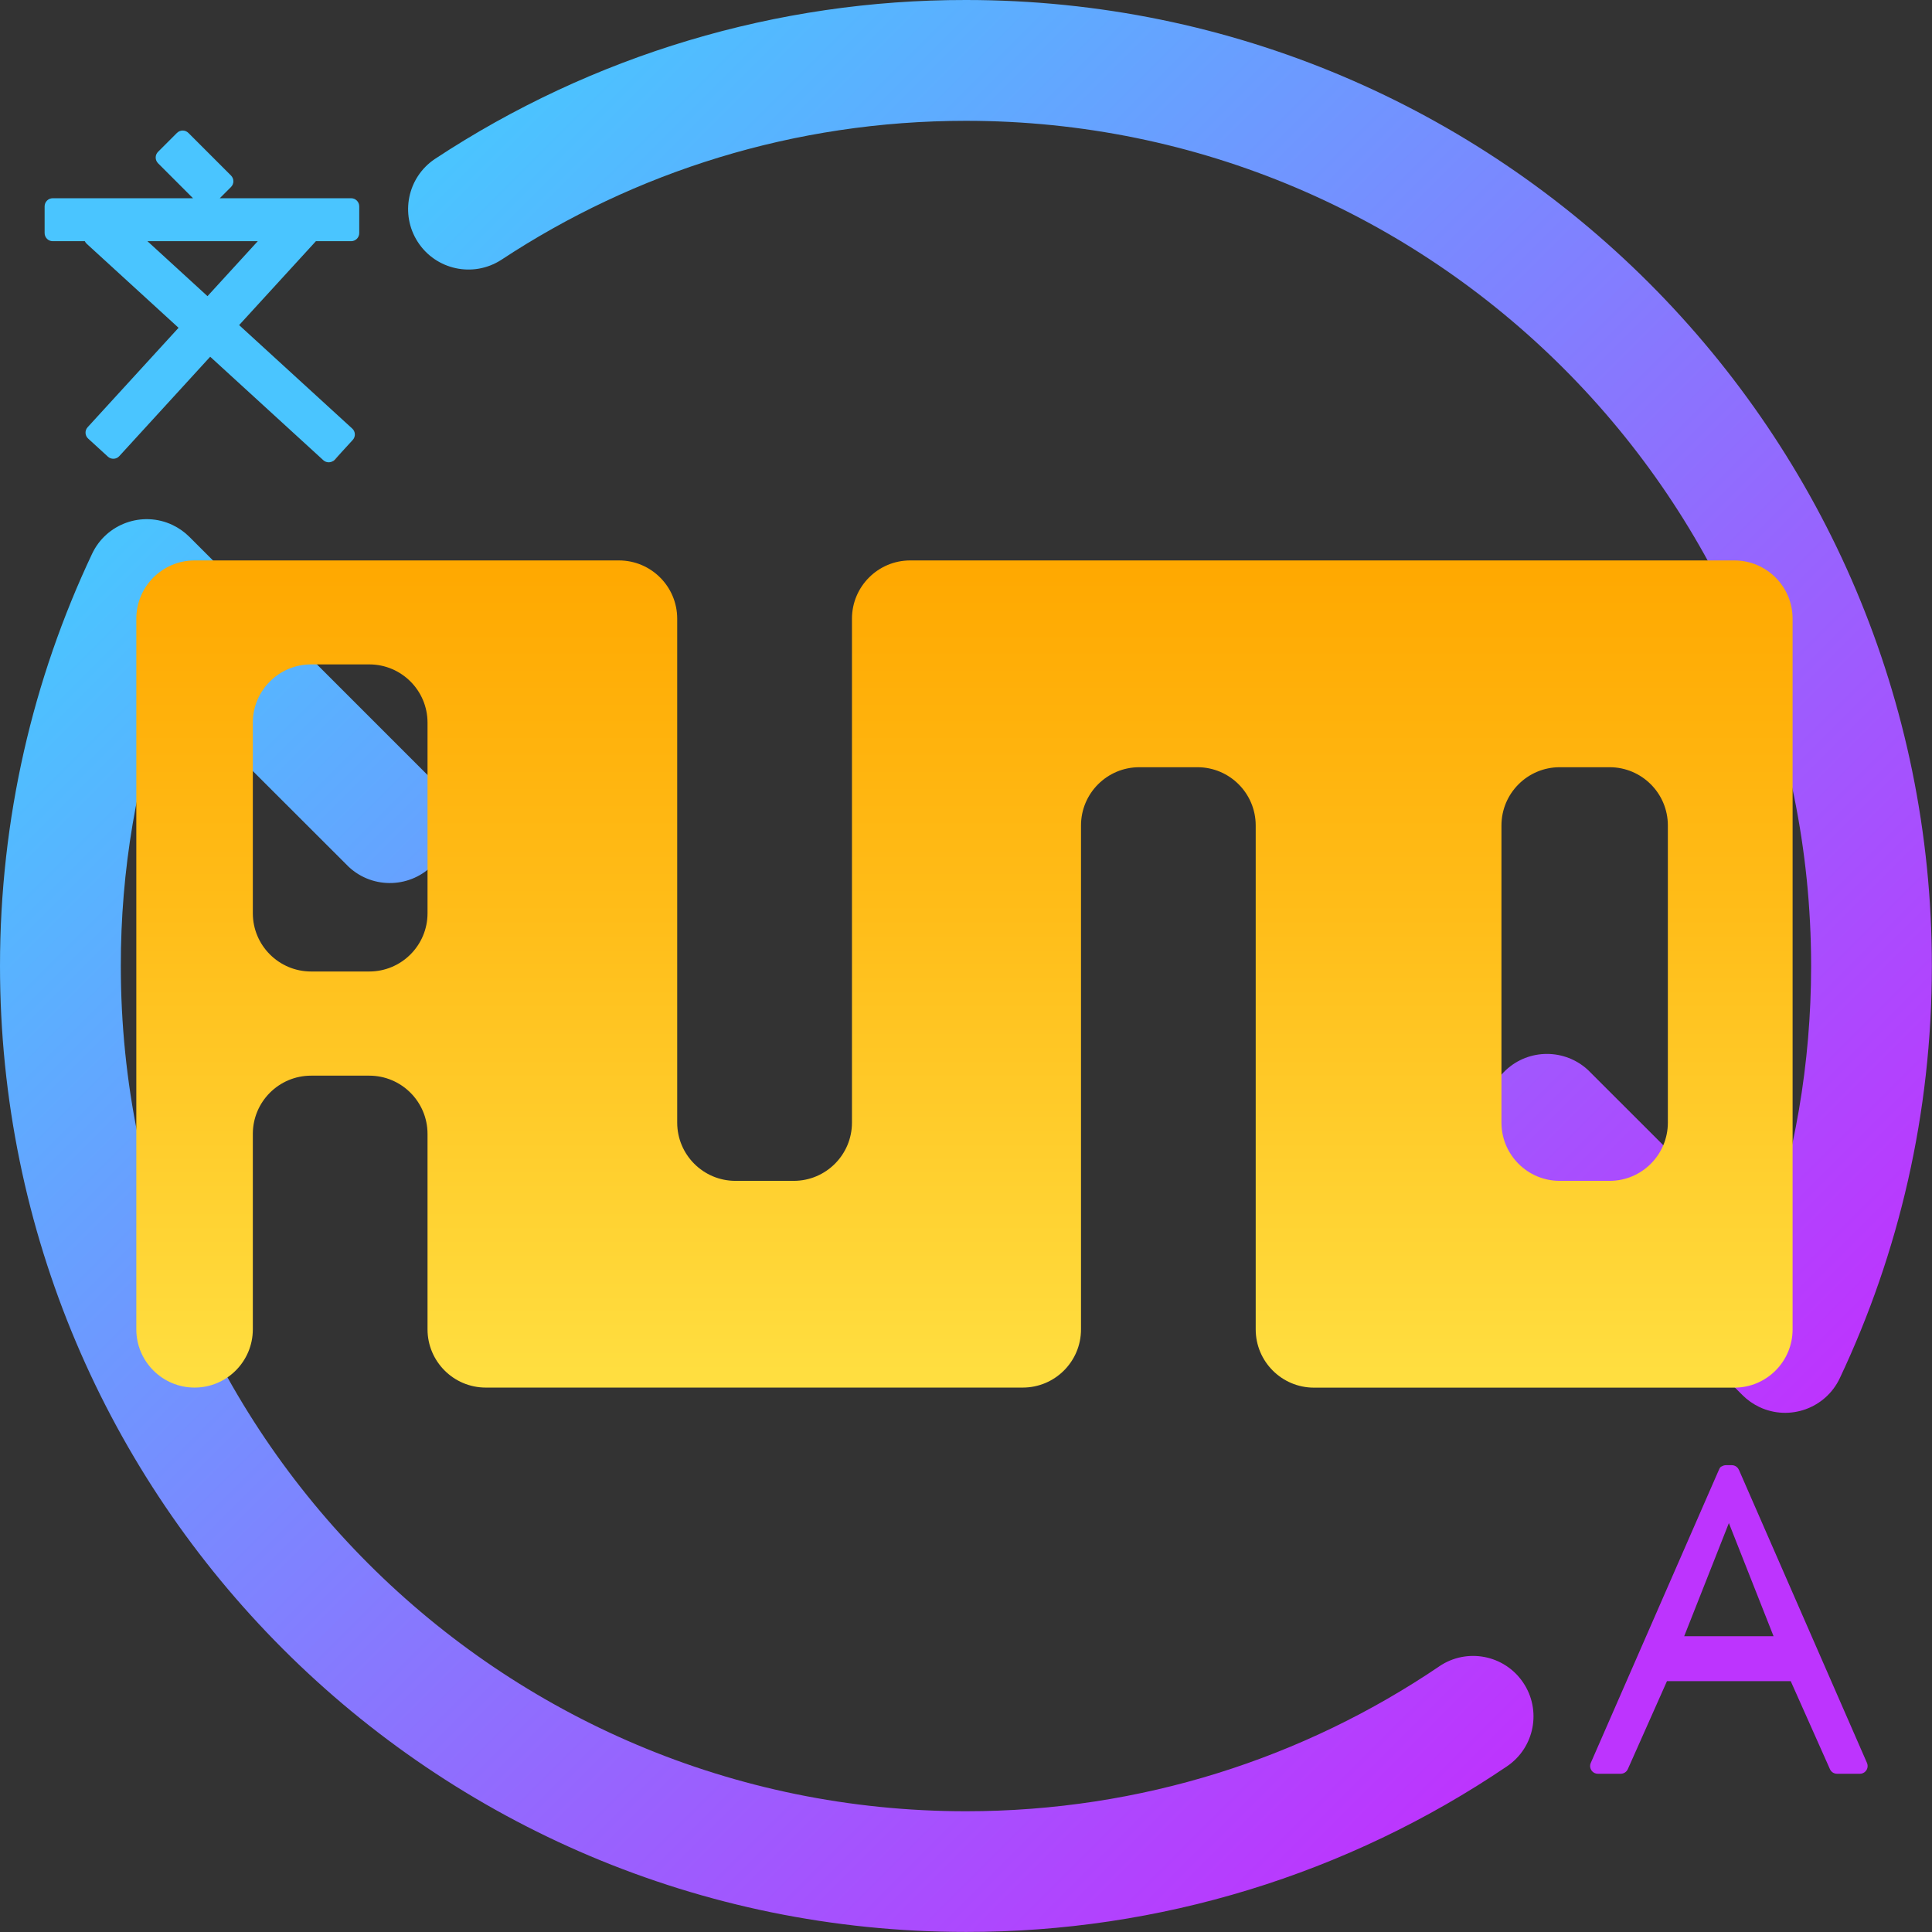 <?xml version="1.0" encoding="UTF-8"?>
<svg id="_图层_1" data-name="图层 1" xmlns="http://www.w3.org/2000/svg" xmlns:xlink="http://www.w3.org/1999/xlink" viewBox="0 0 300.47 300.47">
  <rect x="0" y="0" width="300.47" height="300.47" fill="#333333" stroke="none"/>
  <defs>
    <style>
      .cls-1 {
        fill: url(#_未命名的渐变_8);
      }

      .cls-2 {
        fill: url(#_未命名的渐变_9);
      }

      .cls-3 {
        fill: url(#_未命名的渐变_2);
      }

      .cls-4 {
        fill: url(#_未命名的渐变_10);
      }

      .cls-5 {
        fill: url(#_未命名的渐变_7);
      }
    </style>
    <linearGradient id="_未命名的渐变_9" data-name="未命名的渐变 9" x1="105.93" y1="-13.82" x2="310.51" y2="190.75" gradientUnits="userSpaceOnUse">
      <stop offset="0" stop-color="#4ac5ff"/>
      <stop offset="1" stop-color="#bd34fe"/>
    </linearGradient>
    <linearGradient id="_未命名的渐变_8" data-name="未命名的渐变 8" x1="-9.41" y1="109.09" x2="195.41" y2="313.91" gradientUnits="userSpaceOnUse">
      <stop offset="0" stop-color="#4ac5ff"/>
      <stop offset="1" stop-color="#bd34fe"/>
    </linearGradient>
    <linearGradient id="_未命名的渐变_10" data-name="未命名的渐变 10" x1="251.43" y1="244.37" x2="286.34" y2="279.28" gradientUnits="userSpaceOnUse">
      <stop offset="0" stop-color="#fff"/>
      <stop offset="0" stop-color="#bd34fe"/>
    </linearGradient>
    <linearGradient id="_未命名的渐变_7" data-name="未命名的渐变 7" x1="11.7" y1="26.81" x2="54.22" y2="69.32" gradientUnits="userSpaceOnUse">
      <stop offset="1" stop-color="#4ac5ff"/>
      <stop offset="1" stop-color="#fff"/>
    </linearGradient>
    <linearGradient id="_未命名的渐变_2" data-name="未命名的渐变 2" x1="150" y1="89.12" x2="150" y2="217.77" gradientTransform="translate(0 304.93) scale(1 -1)" gradientUnits="userSpaceOnUse">
      <stop offset="0" stop-color="#ffdf41"/>
      <stop offset=".57" stop-color="#ffbd19"/>
      <stop offset="1" stop-color="#ffa800"/>
    </linearGradient>
  </defs>
  <g>
    <path class="cls-2" d="M150.23,0c-29.37-.04-58.1,8.56-82.62,24.74-4.24,2.86-5.41,8.58-2.64,12.88,2.81,4.36,8.62,5.61,12.98,2.8,20.73-13.67,45.56-21.63,72.27-21.63,72.6,0,131.45,58.85,131.45,131.45,0,15.25-2.6,29.88-7.36,43.48l-27.32-27.29c-3.61-3.36-9.2-3.36-12.8,0-3.79,3.54-4,9.48-.47,13.27l37.27,37.27c.77,.77,1.66,1.39,2.64,1.86,4.69,2.21,10.29,.2,12.5-4.49,9.19-19.46,14.32-41.19,14.32-64.1C300.47,67.27,233.2,0,150.23,0Z"/>
    <path class="cls-1" d="M223.85,259.15c-21.01,14.23-46.32,22.54-73.61,22.54-72.6,0-131.45-58.85-131.45-131.45-.02-14.81,2.46-29.51,7.35-43.49l27.62,27.59c.15,.16,.31,.32,.47,.47,3.79,3.54,9.74,3.33,13.27-.47s3.33-9.74-.47-13.27L29.46,83.5c-.77-.77-1.66-1.39-2.64-1.86-4.69-2.21-10.29-.2-12.5,4.49C5.13,105.59,0,127.32,0,150.23c0,82.97,67.27,150.23,150.23,150.23,29.99,.04,59.3-8.93,84.13-25.75,4.3-2.9,5.43-8.74,2.52-13.04-2.9-4.3-8.74-5.43-13.04-2.52Z"/>
    <path class="cls-4" d="M270.43,228.59c-.19-.44-.62-.72-1.1-.72h-.9c-.48,0-.91,.28-1.1,.72l-19.93,45.59c-.07,.15-.1,.31-.1,.48,0,.66,.54,1.2,1.2,1.2h3.56c.47,0,.9-.28,1.1-.71l6.09-13.69h19.25l6.1,13.69c.19,.43,.62,.71,1.1,.71h3.56c.17,0,.33-.03,.48-.1,.61-.27,.88-.97,.62-1.58l-19.92-45.59Zm5.4,25.88h-13.9l6.95-17.6,6.95,17.6h0Z"/>
    <path class="cls-5" d="M8.2,37.51h4.99c.07,.15,.17,.29,.3,.41l14.28,13.06-14.14,15.46c-.47,.51-.43,1.31,.08,1.77l3.07,2.81c.51,.47,1.31,.43,1.77-.08l14.14-15.46,17.59,16.09c.51,.47,1.31,.43,1.77-.08l2.81-3.07c.47-.51,.43-1.31-.08-1.77l-17.59-16.09,11.94-13.05h5.48c.69,0,1.26-.56,1.26-1.26v-4.16c0-.69-.56-1.26-1.26-1.26h-20.43l1.75-1.75c.49-.49,.49-1.28,0-1.78l-6.63-6.63c-.49-.49-1.28-.49-1.78,0l-2.94,2.94c-.49,.49-.49,1.28,0,1.78l5.44,5.44H8.2c-.69,0-1.26,.56-1.26,1.26v4.16c0,.69,.56,1.26,1.26,1.26Zm24.07,8.55l-9.34-8.55h17.16l-7.82,8.55Z"/>
  </g>
  <g id="_图层_1-2" data-name=" 图层 1-2">
    <path class="cls-3" d="M132.5,96.22v78.37c0,5-4.06,9.06-9.06,9.06h-9.06c-5,0-9.06-4.06-9.06-9.06V96.22c0-5-4.06-9.06-9.06-9.06H30.26c-5,0-9.06,4.06-9.06,9.06v110.52c0,5,4.06,9.06,9.06,9.06h0c5,0,9.06-4.06,9.06-9.06v-30.39c0-5,4.06-9.06,9.06-9.06h9.05c5,0,9.06,4.06,9.06,9.06v30.39c0,5,4.06,9.06,9.06,9.06h83.51c5,0,9.06-4.05,9.06-9.05v-78.37c0-5,4.06-9.06,9.06-9.06h9.05c5,0,9.06,4.06,9.06,9.06v78.37c0,5,4.06,9.06,9.06,9.06h65.38c5,0,9.06-4.06,9.06-9.06V96.22c0-5-4.06-9.06-9.06-9.06H141.56c-5,0-9.06,4.06-9.06,9.06Zm-75.07,54.87h-9.05c-5,0-9.06-4.06-9.06-9.06v-29.64c0-5,4.06-9.06,9.06-9.06h9.05c5,0,9.06,4.06,9.06,9.06v29.64c0,5-4.06,9.06-9.06,9.06Zm176.08,23.49v-46.2c0-5,4.06-9.06,9.06-9.06h7.76c5,0,9.06,4.06,9.06,9.06v46.21c0,5-4.06,9.06-9.06,9.06h-7.76c-5,0-9.06-4.06-9.06-9.06h0Z"/>
  </g>
</svg>